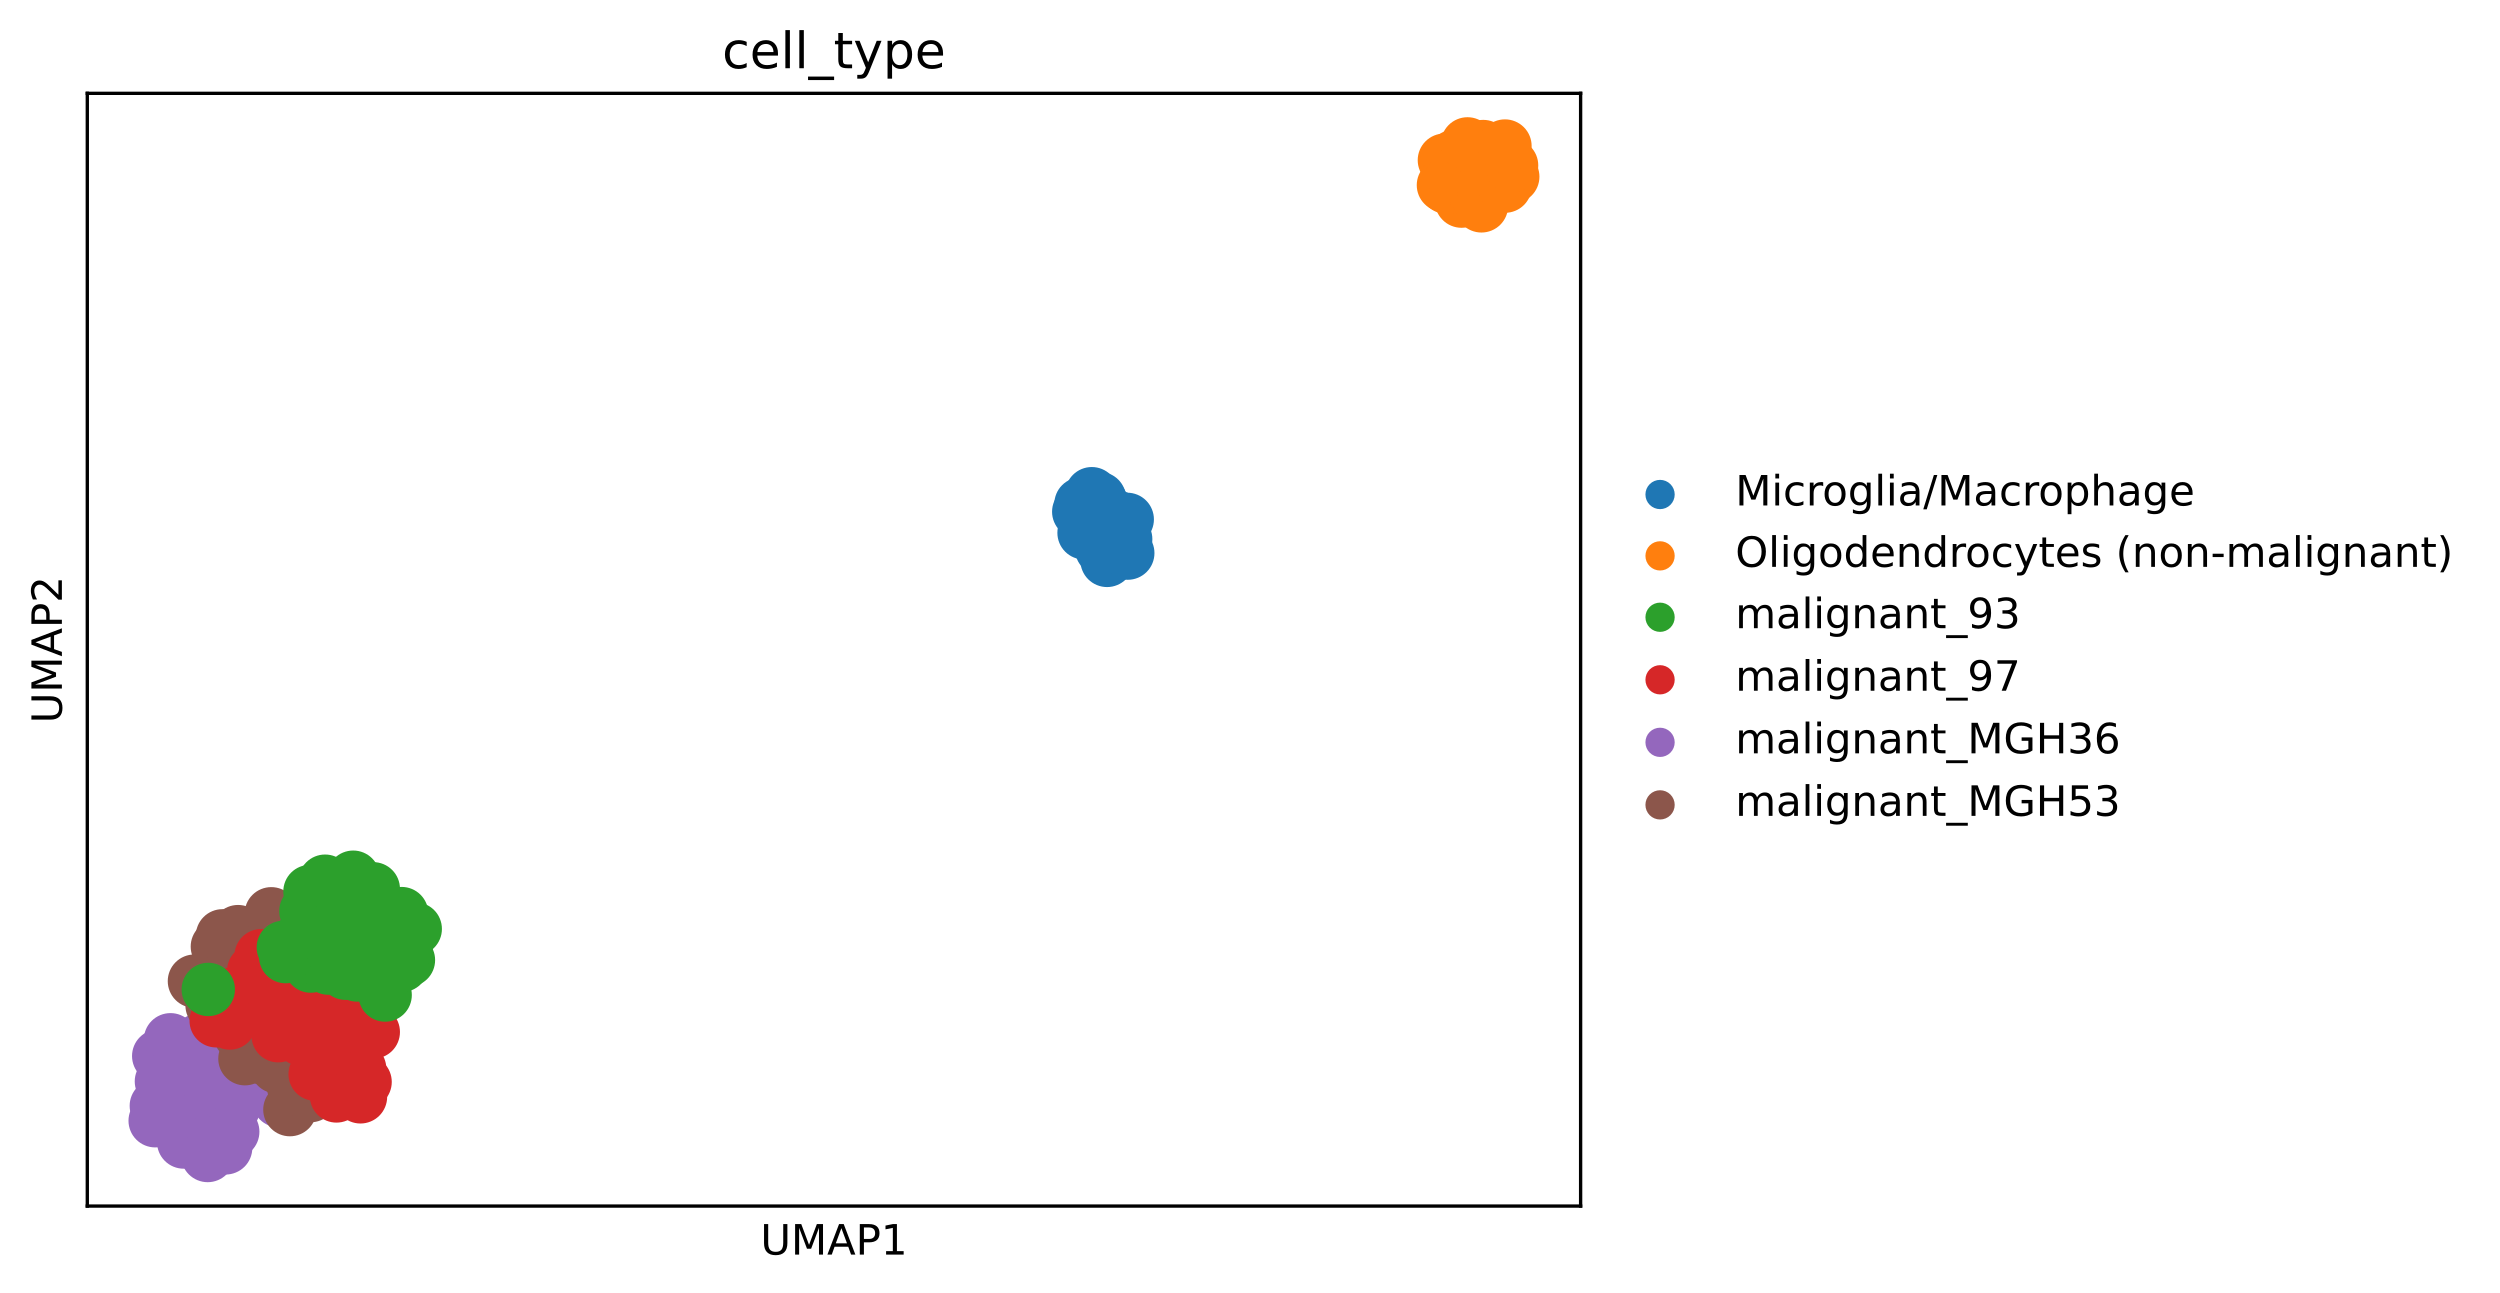 <?xml version="1.0" encoding="utf-8" standalone="no"?>
<!DOCTYPE svg PUBLIC "-//W3C//DTD SVG 1.1//EN"
  "http://www.w3.org/Graphics/SVG/1.1/DTD/svg11.dtd">
<!-- Created with matplotlib (https://matplotlib.org/) -->
<svg height="309.308pt" version="1.1" viewBox="0 0 597.865 309.308" width="597.865pt" xmlns="http://www.w3.org/2000/svg" xmlns:xlink="http://www.w3.org/1999/xlink">
 <defs>
  <style type="text/css">*{stroke-linecap:butt;stroke-linejoin:round;}</style>
 </defs>
 <g id="figure_1">
  <g id="patch_1">
   <path d="M 0 309.308 
L 597.865 309.308 
L 597.865 0 
L 0 0 
z
" style="fill:#ffffff;"/>
  </g>
  <g id="axes_1">
   <g id="patch_2">
    <path d="M 20.878 288.43 
L 377.998 288.43 
L 377.998 22.318 
L 20.878 22.318 
z
" style="fill:#ffffff;"/>
   </g>
   <g id="PathCollection_1">
    <defs>
     <path d="M 0 6.384 
C 1.693 6.384 3.317 5.712 4.514 4.514 
C 5.712 3.317 6.384 1.693 6.384 -0 
C 6.384 -1.693 5.712 -3.317 4.514 -4.514 
C 3.317 -5.712 1.693 -6.384 0 -6.384 
C -1.693 -6.384 -3.317 -5.712 -4.514 -4.514 
C -5.712 -3.317 -6.384 -1.693 -6.384 0 
C -6.384 1.693 -5.712 3.317 -4.514 4.514 
C -3.317 5.712 -1.693 6.384 0 6.384 
z
" id="C0_0_516fddd034"/>
    </defs>
    <g clip-path="url(#pcfb6df5883)">
     <use style="fill:#1f77b4;" x="262.925" xlink:href="#C0_0_516fddd034" y="119.217"/>
    </g>
    <g clip-path="url(#pcfb6df5883)">
     <use style="fill:#1f77b4;" x="264.748" xlink:href="#C0_0_516fddd034" y="134.012"/>
    </g>
    <g clip-path="url(#pcfb6df5883)">
     <use style="fill:#1f77b4;" x="258.518" xlink:href="#C0_0_516fddd034" y="120.531"/>
    </g>
    <g clip-path="url(#pcfb6df5883)">
     <use style="fill:#1f77b4;" x="257.98" xlink:href="#C0_0_516fddd034" y="122.376"/>
    </g>
    <g clip-path="url(#pcfb6df5883)">
     <use style="fill:#1f77b4;" x="269.2" xlink:href="#C0_0_516fddd034" y="128.934"/>
    </g>
    <g clip-path="url(#pcfb6df5883)">
     <use style="fill:#1f77b4;" x="262.356" xlink:href="#C0_0_516fddd034" y="128.096"/>
    </g>
    <g clip-path="url(#pcfb6df5883)">
     <use style="fill:#1f77b4;" x="269.7" xlink:href="#C0_0_516fddd034" y="132.272"/>
    </g>
    <g clip-path="url(#pcfb6df5883)">
     <use style="fill:#1f77b4;" x="261.102" xlink:href="#C0_0_516fddd034" y="118.07"/>
    </g>
    <g clip-path="url(#pcfb6df5883)">
     <use style="fill:#1f77b4;" x="266.68" xlink:href="#C0_0_516fddd034" y="130.477"/>
    </g>
    <g clip-path="url(#pcfb6df5883)">
     <use style="fill:#1f77b4;" x="263.446" xlink:href="#C0_0_516fddd034" y="131.242"/>
    </g>
    <g clip-path="url(#pcfb6df5883)">
     <use style="fill:#1f77b4;" x="266.8" xlink:href="#C0_0_516fddd034" y="123.535"/>
    </g>
    <g clip-path="url(#pcfb6df5883)">
     <use style="fill:#1f77b4;" x="261.698" xlink:href="#C0_0_516fddd034" y="128.617"/>
    </g>
    <g clip-path="url(#pcfb6df5883)">
     <use style="fill:#1f77b4;" x="269.572" xlink:href="#C0_0_516fddd034" y="124.211"/>
    </g>
    <g clip-path="url(#pcfb6df5883)">
     <use style="fill:#1f77b4;" x="263.333" xlink:href="#C0_0_516fddd034" y="120.141"/>
    </g>
    <g clip-path="url(#pcfb6df5883)">
     <use style="fill:#1f77b4;" x="259.251" xlink:href="#C0_0_516fddd034" y="127.424"/>
    </g>
    <g clip-path="url(#pcfb6df5883)">
     <use style="fill:#1f77b4;" x="265.41" xlink:href="#C0_0_516fddd034" y="123.134"/>
    </g>
    <g clip-path="url(#pcfb6df5883)">
     <use style="fill:#1f77b4;" x="262.133" xlink:href="#C0_0_516fddd034" y="122.386"/>
    </g>
    <g clip-path="url(#pcfb6df5883)">
     <use style="fill:#1f77b4;" x="268.98" xlink:href="#C0_0_516fddd034" y="131.525"/>
    </g>
    <g clip-path="url(#pcfb6df5883)">
     <use style="fill:#1f77b4;" x="263.623" xlink:href="#C0_0_516fddd034" y="129.519"/>
    </g>
    <g clip-path="url(#pcfb6df5883)">
     <use style="fill:#ff7f0e;" x="349.777" xlink:href="#C0_0_516fddd034" y="38.734"/>
    </g>
    <g clip-path="url(#pcfb6df5883)">
     <use style="fill:#ff7f0e;" x="347.855" xlink:href="#C0_0_516fddd034" y="37.338"/>
    </g>
    <g clip-path="url(#pcfb6df5883)">
     <use style="fill:#ff7f0e;" x="348.467" xlink:href="#C0_0_516fddd034" y="45.472"/>
    </g>
    <g clip-path="url(#pcfb6df5883)">
     <use style="fill:#ff7f0e;" x="345.423" xlink:href="#C0_0_516fddd034" y="38.309"/>
    </g>
    <g clip-path="url(#pcfb6df5883)">
     <use style="fill:#ff7f0e;" x="349.525" xlink:href="#C0_0_516fddd034" y="48.094"/>
    </g>
    <g clip-path="url(#pcfb6df5883)">
     <use style="fill:#ff7f0e;" x="354.71" xlink:href="#C0_0_516fddd034" y="35.049"/>
    </g>
    <g clip-path="url(#pcfb6df5883)">
     <use style="fill:#ff7f0e;" x="345.194" xlink:href="#C0_0_516fddd034" y="44.279"/>
    </g>
    <g clip-path="url(#pcfb6df5883)">
     <use style="fill:#ff7f0e;" x="345.903" xlink:href="#C0_0_516fddd034" y="44.771"/>
    </g>
    <g clip-path="url(#pcfb6df5883)">
     <use style="fill:#ff7f0e;" x="351.815" xlink:href="#C0_0_516fddd034" y="44.634"/>
    </g>
    <g clip-path="url(#pcfb6df5883)">
     <use style="fill:#ff7f0e;" x="350.953" xlink:href="#C0_0_516fddd034" y="41.838"/>
    </g>
    <g clip-path="url(#pcfb6df5883)">
     <use style="fill:#ff7f0e;" x="356.759" xlink:href="#C0_0_516fddd034" y="36.008"/>
    </g>
    <g clip-path="url(#pcfb6df5883)">
     <use style="fill:#ff7f0e;" x="357.809" xlink:href="#C0_0_516fddd034" y="44.875"/>
    </g>
    <g clip-path="url(#pcfb6df5883)">
     <use style="fill:#ff7f0e;" x="355.34" xlink:href="#C0_0_516fddd034" y="36.159"/>
    </g>
    <g clip-path="url(#pcfb6df5883)">
     <use style="fill:#ff7f0e;" x="356.295" xlink:href="#C0_0_516fddd034" y="43.124"/>
    </g>
    <g clip-path="url(#pcfb6df5883)">
     <use style="fill:#ff7f0e;" x="347.55" xlink:href="#C0_0_516fddd034" y="41.876"/>
    </g>
    <g clip-path="url(#pcfb6df5883)">
     <use style="fill:#ff7f0e;" x="354.859" xlink:href="#C0_0_516fddd034" y="44.394"/>
    </g>
    <g clip-path="url(#pcfb6df5883)">
     <use style="fill:#ff7f0e;" x="361.765" xlink:href="#C0_0_516fddd034" y="42.255"/>
    </g>
    <g clip-path="url(#pcfb6df5883)">
     <use style="fill:#ff7f0e;" x="354.282" xlink:href="#C0_0_516fddd034" y="49.226"/>
    </g>
    <g clip-path="url(#pcfb6df5883)">
     <use style="fill:#ff7f0e;" x="359.023" xlink:href="#C0_0_516fddd034" y="39.863"/>
    </g>
    <g clip-path="url(#pcfb6df5883)">
     <use style="fill:#ff7f0e;" x="359.937" xlink:href="#C0_0_516fddd034" y="44.509"/>
    </g>
    <g clip-path="url(#pcfb6df5883)">
     <use style="fill:#ff7f0e;" x="361.486" xlink:href="#C0_0_516fddd034" y="39.563"/>
    </g>
    <g clip-path="url(#pcfb6df5883)">
     <use style="fill:#ff7f0e;" x="350.951" xlink:href="#C0_0_516fddd034" y="34.414"/>
    </g>
    <g clip-path="url(#pcfb6df5883)">
     <use style="fill:#ff7f0e;" x="359.904" xlink:href="#C0_0_516fddd034" y="34.928"/>
    </g>
    <g clip-path="url(#pcfb6df5883)">
     <use style="fill:#9467bd;" x="48.356" xlink:href="#C0_0_516fddd034" y="264.302"/>
    </g>
    <g clip-path="url(#pcfb6df5883)">
     <use style="fill:#9467bd;" x="50.725" xlink:href="#C0_0_516fddd034" y="263.329"/>
    </g>
    <g clip-path="url(#pcfb6df5883)">
     <use style="fill:#9467bd;" x="47.066" xlink:href="#C0_0_516fddd034" y="268.341"/>
    </g>
    <g clip-path="url(#pcfb6df5883)">
     <use style="fill:#9467bd;" x="55.789" xlink:href="#C0_0_516fddd034" y="265.072"/>
    </g>
    <g clip-path="url(#pcfb6df5883)">
     <use style="fill:#9467bd;" x="52.613" xlink:href="#C0_0_516fddd034" y="268.931"/>
    </g>
    <g clip-path="url(#pcfb6df5883)">
     <use style="fill:#9467bd;" x="61.251" xlink:href="#C0_0_516fddd034" y="259.267"/>
    </g>
    <g clip-path="url(#pcfb6df5883)">
     <use style="fill:#9467bd;" x="43.93" xlink:href="#C0_0_516fddd034" y="273.108"/>
    </g>
    <g clip-path="url(#pcfb6df5883)">
     <use style="fill:#9467bd;" x="41.306" xlink:href="#C0_0_516fddd034" y="266.217"/>
    </g>
    <g clip-path="url(#pcfb6df5883)">
     <use style="fill:#9467bd;" x="40.255" xlink:href="#C0_0_516fddd034" y="253.961"/>
    </g>
    <g clip-path="url(#pcfb6df5883)">
     <use style="fill:#9467bd;" x="45.069" xlink:href="#C0_0_516fddd034" y="271.079"/>
    </g>
    <g clip-path="url(#pcfb6df5883)">
     <use style="fill:#9467bd;" x="47.834" xlink:href="#C0_0_516fddd034" y="248.615"/>
    </g>
    <g clip-path="url(#pcfb6df5883)">
     <use style="fill:#9467bd;" x="42.873" xlink:href="#C0_0_516fddd034" y="259.686"/>
    </g>
    <g clip-path="url(#pcfb6df5883)">
     <use style="fill:#9467bd;" x="41.098" xlink:href="#C0_0_516fddd034" y="254.733"/>
    </g>
    <g clip-path="url(#pcfb6df5883)">
     <use style="fill:#9467bd;" x="54.954" xlink:href="#C0_0_516fddd034" y="259.504"/>
    </g>
    <g clip-path="url(#pcfb6df5883)">
     <use style="fill:#9467bd;" x="54.404" xlink:href="#C0_0_516fddd034" y="253.262"/>
    </g>
    <g clip-path="url(#pcfb6df5883)">
     <use style="fill:#9467bd;" x="37.958" xlink:href="#C0_0_516fddd034" y="252.541"/>
    </g>
    <g clip-path="url(#pcfb6df5883)">
     <use style="fill:#9467bd;" x="53.612" xlink:href="#C0_0_516fddd034" y="261.382"/>
    </g>
    <g clip-path="url(#pcfb6df5883)">
     <use style="fill:#9467bd;" x="55.657" xlink:href="#C0_0_516fddd034" y="270.641"/>
    </g>
    <g clip-path="url(#pcfb6df5883)">
     <use style="fill:#9467bd;" x="47.35" xlink:href="#C0_0_516fddd034" y="253.877"/>
    </g>
    <g clip-path="url(#pcfb6df5883)">
     <use style="fill:#9467bd;" x="50.853" xlink:href="#C0_0_516fddd034" y="275.053"/>
    </g>
    <g clip-path="url(#pcfb6df5883)">
     <use style="fill:#9467bd;" x="37.388" xlink:href="#C0_0_516fddd034" y="264.459"/>
    </g>
    <g clip-path="url(#pcfb6df5883)">
     <use style="fill:#9467bd;" x="45.395" xlink:href="#C0_0_516fddd034" y="260.272"/>
    </g>
    <g clip-path="url(#pcfb6df5883)">
     <use style="fill:#9467bd;" x="49.356" xlink:href="#C0_0_516fddd034" y="251.778"/>
    </g>
    <g clip-path="url(#pcfb6df5883)">
     <use style="fill:#9467bd;" x="37.111" xlink:href="#C0_0_516fddd034" y="268.017"/>
    </g>
    <g clip-path="url(#pcfb6df5883)">
     <use style="fill:#9467bd;" x="49.669" xlink:href="#C0_0_516fddd034" y="276.334"/>
    </g>
    <g clip-path="url(#pcfb6df5883)">
     <use style="fill:#9467bd;" x="66.668" xlink:href="#C0_0_516fddd034" y="263.217"/>
    </g>
    <g clip-path="url(#pcfb6df5883)">
     <use style="fill:#9467bd;" x="56.84" xlink:href="#C0_0_516fddd034" y="261.721"/>
    </g>
    <g clip-path="url(#pcfb6df5883)">
     <use style="fill:#9467bd;" x="41.915" xlink:href="#C0_0_516fddd034" y="264.265"/>
    </g>
    <g clip-path="url(#pcfb6df5883)">
     <use style="fill:#9467bd;" x="53.961" xlink:href="#C0_0_516fddd034" y="274.504"/>
    </g>
    <g clip-path="url(#pcfb6df5883)">
     <use style="fill:#9467bd;" x="40.849" xlink:href="#C0_0_516fddd034" y="265.329"/>
    </g>
    <g clip-path="url(#pcfb6df5883)">
     <use style="fill:#9467bd;" x="40.776" xlink:href="#C0_0_516fddd034" y="248.661"/>
    </g>
    <g clip-path="url(#pcfb6df5883)">
     <use style="fill:#9467bd;" x="49.419" xlink:href="#C0_0_516fddd034" y="256.784"/>
    </g>
    <g clip-path="url(#pcfb6df5883)">
     <use style="fill:#9467bd;" x="38.604" xlink:href="#C0_0_516fddd034" y="258.61"/>
    </g>
    <g clip-path="url(#pcfb6df5883)">
     <use style="fill:#8c564b;" x="88.37" xlink:href="#C0_0_516fddd034" y="244.134"/>
    </g>
    <g clip-path="url(#pcfb6df5883)">
     <use style="fill:#8c564b;" x="56.286" xlink:href="#C0_0_516fddd034" y="245.203"/>
    </g>
    <g clip-path="url(#pcfb6df5883)">
     <use style="fill:#8c564b;" x="69.33" xlink:href="#C0_0_516fddd034" y="265.36"/>
    </g>
    <g clip-path="url(#pcfb6df5883)">
     <use style="fill:#8c564b;" x="60.689" xlink:href="#C0_0_516fddd034" y="235.773"/>
    </g>
    <g clip-path="url(#pcfb6df5883)">
     <use style="fill:#8c564b;" x="74.292" xlink:href="#C0_0_516fddd034" y="262.005"/>
    </g>
    <g clip-path="url(#pcfb6df5883)">
     <use style="fill:#8c564b;" x="51.986" xlink:href="#C0_0_516fddd034" y="226.37"/>
    </g>
    <g clip-path="url(#pcfb6df5883)">
     <use style="fill:#8c564b;" x="57.434" xlink:href="#C0_0_516fddd034" y="245.85"/>
    </g>
    <g clip-path="url(#pcfb6df5883)">
     <use style="fill:#8c564b;" x="67.247" xlink:href="#C0_0_516fddd034" y="254.313"/>
    </g>
    <g clip-path="url(#pcfb6df5883)">
     <use style="fill:#8c564b;" x="53.38" xlink:href="#C0_0_516fddd034" y="241.293"/>
    </g>
    <g clip-path="url(#pcfb6df5883)">
     <use style="fill:#8c564b;" x="57.265" xlink:href="#C0_0_516fddd034" y="235.391"/>
    </g>
    <g clip-path="url(#pcfb6df5883)">
     <use style="fill:#8c564b;" x="57.402" xlink:href="#C0_0_516fddd034" y="247.371"/>
    </g>
    <g clip-path="url(#pcfb6df5883)">
     <use style="fill:#8c564b;" x="56.927" xlink:href="#C0_0_516fddd034" y="222.798"/>
    </g>
    <g clip-path="url(#pcfb6df5883)">
     <use style="fill:#8c564b;" x="58.674" xlink:href="#C0_0_516fddd034" y="239.679"/>
    </g>
    <g clip-path="url(#pcfb6df5883)">
     <use style="fill:#8c564b;" x="51.771" xlink:href="#C0_0_516fddd034" y="239.441"/>
    </g>
    <g clip-path="url(#pcfb6df5883)">
     <use style="fill:#8c564b;" x="61.542" xlink:href="#C0_0_516fddd034" y="224.843"/>
    </g>
    <g clip-path="url(#pcfb6df5883)">
     <use style="fill:#8c564b;" x="63.342" xlink:href="#C0_0_516fddd034" y="253.175"/>
    </g>
    <g clip-path="url(#pcfb6df5883)">
     <use style="fill:#8c564b;" x="66.174" xlink:href="#C0_0_516fddd034" y="255.122"/>
    </g>
    <g clip-path="url(#pcfb6df5883)">
     <use style="fill:#8c564b;" x="83.491" xlink:href="#C0_0_516fddd034" y="228.353"/>
    </g>
    <g clip-path="url(#pcfb6df5883)">
     <use style="fill:#8c564b;" x="64.991" xlink:href="#C0_0_516fddd034" y="244.31"/>
    </g>
    <g clip-path="url(#pcfb6df5883)">
     <use style="fill:#8c564b;" x="60.95" xlink:href="#C0_0_516fddd034" y="252.039"/>
    </g>
    <g clip-path="url(#pcfb6df5883)">
     <use style="fill:#8c564b;" x="58.58" xlink:href="#C0_0_516fddd034" y="253.182"/>
    </g>
    <g clip-path="url(#pcfb6df5883)">
     <use style="fill:#8c564b;" x="64.875" xlink:href="#C0_0_516fddd034" y="218.531"/>
    </g>
    <g clip-path="url(#pcfb6df5883)">
     <use style="fill:#8c564b;" x="73.448" xlink:href="#C0_0_516fddd034" y="240.975"/>
    </g>
    <g clip-path="url(#pcfb6df5883)">
     <use style="fill:#8c564b;" x="46.5" xlink:href="#C0_0_516fddd034" y="234.637"/>
    </g>
    <g clip-path="url(#pcfb6df5883)">
     <use style="fill:#8c564b;" x="70.156" xlink:href="#C0_0_516fddd034" y="259.688"/>
    </g>
    <g clip-path="url(#pcfb6df5883)">
     <use style="fill:#8c564b;" x="50.724" xlink:href="#C0_0_516fddd034" y="240.438"/>
    </g>
    <g clip-path="url(#pcfb6df5883)">
     <use style="fill:#8c564b;" x="63.2" xlink:href="#C0_0_516fddd034" y="237.228"/>
    </g>
    <g clip-path="url(#pcfb6df5883)">
     <use style="fill:#8c564b;" x="53.206" xlink:href="#C0_0_516fddd034" y="223.803"/>
    </g>
    <g clip-path="url(#pcfb6df5883)">
     <use style="fill:#8c564b;" x="63.771" xlink:href="#C0_0_516fddd034" y="240.526"/>
    </g>
    <g clip-path="url(#pcfb6df5883)">
     <use style="fill:#8c564b;" x="60.453" xlink:href="#C0_0_516fddd034" y="248.236"/>
    </g>
    <g clip-path="url(#pcfb6df5883)">
     <use style="fill:#8c564b;" x="70.745" xlink:href="#C0_0_516fddd034" y="219.573"/>
    </g>
    <g clip-path="url(#pcfb6df5883)">
     <use style="fill:#8c564b;" x="52.799" xlink:href="#C0_0_516fddd034" y="234.427"/>
    </g>
    <g clip-path="url(#pcfb6df5883)">
     <use style="fill:#8c564b;" x="55.956" xlink:href="#C0_0_516fddd034" y="227.009"/>
    </g>
    <g clip-path="url(#pcfb6df5883)">
     <use style="fill:#8c564b;" x="67.592" xlink:href="#C0_0_516fddd034" y="250.969"/>
    </g>
    <g clip-path="url(#pcfb6df5883)">
     <use style="fill:#d62728;" x="83.977" xlink:href="#C0_0_516fddd034" y="251.824"/>
    </g>
    <g clip-path="url(#pcfb6df5883)">
     <use style="fill:#d62728;" x="89.267" xlink:href="#C0_0_516fddd034" y="246.793"/>
    </g>
    <g clip-path="url(#pcfb6df5883)">
     <use style="fill:#d62728;" x="81.217" xlink:href="#C0_0_516fddd034" y="239.419"/>
    </g>
    <g clip-path="url(#pcfb6df5883)">
     <use style="fill:#d62728;" x="79.913" xlink:href="#C0_0_516fddd034" y="244.773"/>
    </g>
    <g clip-path="url(#pcfb6df5883)">
     <use style="fill:#d62728;" x="80.019" xlink:href="#C0_0_516fddd034" y="247.026"/>
    </g>
    <g clip-path="url(#pcfb6df5883)">
     <use style="fill:#d62728;" x="84.233" xlink:href="#C0_0_516fddd034" y="248.618"/>
    </g>
    <g clip-path="url(#pcfb6df5883)">
     <use style="fill:#d62728;" x="77.654" xlink:href="#C0_0_516fddd034" y="239.896"/>
    </g>
    <g clip-path="url(#pcfb6df5883)">
     <use style="fill:#d62728;" x="75.483" xlink:href="#C0_0_516fddd034" y="244.744"/>
    </g>
    <g clip-path="url(#pcfb6df5883)">
     <use style="fill:#d62728;" x="72.815" xlink:href="#C0_0_516fddd034" y="239.178"/>
    </g>
    <g clip-path="url(#pcfb6df5883)">
     <use style="fill:#d62728;" x="65.489" xlink:href="#C0_0_516fddd034" y="240.742"/>
    </g>
    <g clip-path="url(#pcfb6df5883)">
     <use style="fill:#d62728;" x="70.136" xlink:href="#C0_0_516fddd034" y="235.958"/>
    </g>
    <g clip-path="url(#pcfb6df5883)">
     <use style="fill:#d62728;" x="88.778" xlink:href="#C0_0_516fddd034" y="246.363"/>
    </g>
    <g clip-path="url(#pcfb6df5883)">
     <use style="fill:#d62728;" x="78.353" xlink:href="#C0_0_516fddd034" y="247.679"/>
    </g>
    <g clip-path="url(#pcfb6df5883)">
     <use style="fill:#d62728;" x="72.26" xlink:href="#C0_0_516fddd034" y="245.757"/>
    </g>
    <g clip-path="url(#pcfb6df5883)">
     <use style="fill:#d62728;" x="55.835" xlink:href="#C0_0_516fddd034" y="237.633"/>
    </g>
    <g clip-path="url(#pcfb6df5883)">
     <use style="fill:#d62728;" x="69.29" xlink:href="#C0_0_516fddd034" y="237.589"/>
    </g>
    <g clip-path="url(#pcfb6df5883)">
     <use style="fill:#d62728;" x="60.675" xlink:href="#C0_0_516fddd034" y="232.194"/>
    </g>
    <g clip-path="url(#pcfb6df5883)">
     <use style="fill:#d62728;" x="84.175" xlink:href="#C0_0_516fddd034" y="258.473"/>
    </g>
    <g clip-path="url(#pcfb6df5883)">
     <use style="fill:#d62728;" x="77.655" xlink:href="#C0_0_516fddd034" y="240.451"/>
    </g>
    <g clip-path="url(#pcfb6df5883)">
     <use style="fill:#d62728;" x="87.307" xlink:href="#C0_0_516fddd034" y="258.74"/>
    </g>
    <g clip-path="url(#pcfb6df5883)">
     <use style="fill:#d62728;" x="75.367" xlink:href="#C0_0_516fddd034" y="256.878"/>
    </g>
    <g clip-path="url(#pcfb6df5883)">
     <use style="fill:#d62728;" x="86.205" xlink:href="#C0_0_516fddd034" y="262.3"/>
    </g>
    <g clip-path="url(#pcfb6df5883)">
     <use style="fill:#d62728;" x="79.196" xlink:href="#C0_0_516fddd034" y="252.463"/>
    </g>
    <g clip-path="url(#pcfb6df5883)">
     <use style="fill:#d62728;" x="59.756" xlink:href="#C0_0_516fddd034" y="238.47"/>
    </g>
    <g clip-path="url(#pcfb6df5883)">
     <use style="fill:#d62728;" x="62.293" xlink:href="#C0_0_516fddd034" y="231.678"/>
    </g>
    <g clip-path="url(#pcfb6df5883)">
     <use style="fill:#d62728;" x="86.001" xlink:href="#C0_0_516fddd034" y="255.548"/>
    </g>
    <g clip-path="url(#pcfb6df5883)">
     <use style="fill:#d62728;" x="65.32" xlink:href="#C0_0_516fddd034" y="231.186"/>
    </g>
    <g clip-path="url(#pcfb6df5883)">
     <use style="fill:#d62728;" x="66.528" xlink:href="#C0_0_516fddd034" y="247.688"/>
    </g>
    <g clip-path="url(#pcfb6df5883)">
     <use style="fill:#d62728;" x="54.943" xlink:href="#C0_0_516fddd034" y="244.648"/>
    </g>
    <g clip-path="url(#pcfb6df5883)">
     <use style="fill:#d62728;" x="71.995" xlink:href="#C0_0_516fddd034" y="248.509"/>
    </g>
    <g clip-path="url(#pcfb6df5883)">
     <use style="fill:#d62728;" x="81.091" xlink:href="#C0_0_516fddd034" y="260.035"/>
    </g>
    <g clip-path="url(#pcfb6df5883)">
     <use style="fill:#d62728;" x="80.465" xlink:href="#C0_0_516fddd034" y="262.085"/>
    </g>
    <g clip-path="url(#pcfb6df5883)">
     <use style="fill:#d62728;" x="77.546" xlink:href="#C0_0_516fddd034" y="251.394"/>
    </g>
    <g clip-path="url(#pcfb6df5883)">
     <use style="fill:#d62728;" x="62.451" xlink:href="#C0_0_516fddd034" y="228.556"/>
    </g>
    <g clip-path="url(#pcfb6df5883)">
     <use style="fill:#d62728;" x="51.705" xlink:href="#C0_0_516fddd034" y="244.116"/>
    </g>
    <g clip-path="url(#pcfb6df5883)">
     <use style="fill:#2ca02c;" x="74.307" xlink:href="#C0_0_516fddd034" y="231.032"/>
    </g>
    <g clip-path="url(#pcfb6df5883)">
     <use style="fill:#2ca02c;" x="75.738" xlink:href="#C0_0_516fddd034" y="223.226"/>
    </g>
    <g clip-path="url(#pcfb6df5883)">
     <use style="fill:#2ca02c;" x="92.104" xlink:href="#C0_0_516fddd034" y="237.958"/>
    </g>
    <g clip-path="url(#pcfb6df5883)">
     <use style="fill:#2ca02c;" x="86.166" xlink:href="#C0_0_516fddd034" y="225.931"/>
    </g>
    <g clip-path="url(#pcfb6df5883)">
     <use style="fill:#2ca02c;" x="89.267" xlink:href="#C0_0_516fddd034" y="212.557"/>
    </g>
    <g clip-path="url(#pcfb6df5883)">
     <use style="fill:#2ca02c;" x="97.28" xlink:href="#C0_0_516fddd034" y="225.491"/>
    </g>
    <g clip-path="url(#pcfb6df5883)">
     <use style="fill:#2ca02c;" x="82.621" xlink:href="#C0_0_516fddd034" y="232.743"/>
    </g>
    <g clip-path="url(#pcfb6df5883)">
     <use style="fill:#2ca02c;" x="81.599" xlink:href="#C0_0_516fddd034" y="217.532"/>
    </g>
    <g clip-path="url(#pcfb6df5883)">
     <use style="fill:#2ca02c;" x="77.789" xlink:href="#C0_0_516fddd034" y="227.739"/>
    </g>
    <g clip-path="url(#pcfb6df5883)">
     <use style="fill:#2ca02c;" x="90.952" xlink:href="#C0_0_516fddd034" y="228.33"/>
    </g>
    <g clip-path="url(#pcfb6df5883)">
     <use style="fill:#2ca02c;" x="96.053" xlink:href="#C0_0_516fddd034" y="218.486"/>
    </g>
    <g clip-path="url(#pcfb6df5883)">
     <use style="fill:#2ca02c;" x="90.642" xlink:href="#C0_0_516fddd034" y="217.804"/>
    </g>
    <g clip-path="url(#pcfb6df5883)">
     <use style="fill:#2ca02c;" x="71.291" xlink:href="#C0_0_516fddd034" y="224.848"/>
    </g>
    <g clip-path="url(#pcfb6df5883)">
     <use style="fill:#2ca02c;" x="97.673" xlink:href="#C0_0_516fddd034" y="229.6"/>
    </g>
    <g clip-path="url(#pcfb6df5883)">
     <use style="fill:#2ca02c;" x="99.301" xlink:href="#C0_0_516fddd034" y="222.151"/>
    </g>
    <g clip-path="url(#pcfb6df5883)">
     <use style="fill:#2ca02c;" x="94.618" xlink:href="#C0_0_516fddd034" y="220.295"/>
    </g>
    <g clip-path="url(#pcfb6df5883)">
     <use style="fill:#2ca02c;" x="88.317" xlink:href="#C0_0_516fddd034" y="224.608"/>
    </g>
    <g clip-path="url(#pcfb6df5883)">
     <use style="fill:#2ca02c;" x="73.153" xlink:href="#C0_0_516fddd034" y="217.894"/>
    </g>
    <g clip-path="url(#pcfb6df5883)">
     <use style="fill:#2ca02c;" x="79.646" xlink:href="#C0_0_516fddd034" y="219.874"/>
    </g>
    <g clip-path="url(#pcfb6df5883)">
     <use style="fill:#2ca02c;" x="94.614" xlink:href="#C0_0_516fddd034" y="228.226"/>
    </g>
    <g clip-path="url(#pcfb6df5883)">
     <use style="fill:#2ca02c;" x="84.471" xlink:href="#C0_0_516fddd034" y="209.783"/>
    </g>
    <g clip-path="url(#pcfb6df5883)">
     <use style="fill:#2ca02c;" x="83.967" xlink:href="#C0_0_516fddd034" y="216.713"/>
    </g>
    <g clip-path="url(#pcfb6df5883)">
     <use style="fill:#2ca02c;" x="72.087" xlink:href="#C0_0_516fddd034" y="228.982"/>
    </g>
    <g clip-path="url(#pcfb6df5883)">
     <use style="fill:#2ca02c;" x="87.782" xlink:href="#C0_0_516fddd034" y="221.373"/>
    </g>
    <g clip-path="url(#pcfb6df5883)">
     <use style="fill:#2ca02c;" x="80.262" xlink:href="#C0_0_516fddd034" y="213.089"/>
    </g>
    <g clip-path="url(#pcfb6df5883)">
     <use style="fill:#2ca02c;" x="77.19" xlink:href="#C0_0_516fddd034" y="211.804"/>
    </g>
    <g clip-path="url(#pcfb6df5883)">
     <use style="fill:#2ca02c;" x="87.006" xlink:href="#C0_0_516fddd034" y="224.802"/>
    </g>
    <g clip-path="url(#pcfb6df5883)">
     <use style="fill:#2ca02c;" x="85.39" xlink:href="#C0_0_516fddd034" y="233.159"/>
    </g>
    <g clip-path="url(#pcfb6df5883)">
     <use style="fill:#2ca02c;" x="49.808" xlink:href="#C0_0_516fddd034" y="236.623"/>
    </g>
    <g clip-path="url(#pcfb6df5883)">
     <use style="fill:#2ca02c;" x="78.522" xlink:href="#C0_0_516fddd034" y="231.52"/>
    </g>
    <g clip-path="url(#pcfb6df5883)">
     <use style="fill:#2ca02c;" x="87.598" xlink:href="#C0_0_516fddd034" y="216.33"/>
    </g>
    <g clip-path="url(#pcfb6df5883)">
     <use style="fill:#2ca02c;" x="74.13" xlink:href="#C0_0_516fddd034" y="213.201"/>
    </g>
    <g clip-path="url(#pcfb6df5883)">
     <use style="fill:#2ca02c;" x="92.715" xlink:href="#C0_0_516fddd034" y="230.621"/>
    </g>
    <g clip-path="url(#pcfb6df5883)">
     <use style="fill:#2ca02c;" x="83.461" xlink:href="#C0_0_516fddd034" y="223.808"/>
    </g>
    <g clip-path="url(#pcfb6df5883)">
     <use style="fill:#2ca02c;" x="68.316" xlink:href="#C0_0_516fddd034" y="228.771"/>
    </g>
    <g clip-path="url(#pcfb6df5883)">
     <use style="fill:#2ca02c;" x="67.754" xlink:href="#C0_0_516fddd034" y="226.568"/>
    </g>
    <g clip-path="url(#pcfb6df5883)">
     <use style="fill:#2ca02c;" x="96.099" xlink:href="#C0_0_516fddd034" y="230.867"/>
    </g>
    <g clip-path="url(#pcfb6df5883)">
     <use style="fill:#2ca02c;" x="77.779" xlink:href="#C0_0_516fddd034" y="219.549"/>
    </g>
    <g clip-path="url(#pcfb6df5883)">
     <use style="fill:#2ca02c;" x="77.748" xlink:href="#C0_0_516fddd034" y="210.737"/>
    </g>
    <g clip-path="url(#pcfb6df5883)">
     <use style="fill:#2ca02c;" x="89.968" xlink:href="#C0_0_516fddd034" y="224.93"/>
    </g>
   </g>
   <g id="PathCollection_2"/>
   <g id="PathCollection_3"/>
   <g id="PathCollection_4"/>
   <g id="PathCollection_5"/>
   <g id="PathCollection_6"/>
   <g id="PathCollection_7"/>
   <g id="matplotlib.axis_1">
    <g id="text_1">
     <!-- UMAP1 -->
     <g transform="translate(181.848 300.029)scale(0.1 -0.1)">
      <defs>
       <path d="M 8.688 72.906 
L 18.609 72.906 
L 18.609 28.609 
Q 18.609 16.891 22.844 11.734 
Q 27.094 6.594 36.625 6.594 
Q 46.094 6.594 50.344 11.734 
Q 54.594 16.891 54.594 28.609 
L 54.594 72.906 
L 64.5 72.906 
L 64.5 27.391 
Q 64.5 13.141 57.438 5.859 
Q 50.391 -1.422 36.625 -1.422 
Q 22.797 -1.422 15.734 5.859 
Q 8.688 13.141 8.688 27.391 
z
" id="DejaVuSans-85"/>
       <path d="M 9.812 72.906 
L 24.516 72.906 
L 43.109 23.297 
L 61.812 72.906 
L 76.516 72.906 
L 76.516 0 
L 66.891 0 
L 66.891 64.016 
L 48.094 14.016 
L 38.188 14.016 
L 19.391 64.016 
L 19.391 0 
L 9.812 0 
z
" id="DejaVuSans-77"/>
       <path d="M 34.188 63.188 
L 20.797 26.906 
L 47.609 26.906 
z
M 28.609 72.906 
L 39.797 72.906 
L 67.578 0 
L 57.328 0 
L 50.688 18.703 
L 17.828 18.703 
L 11.188 0 
L 0.781 0 
z
" id="DejaVuSans-65"/>
       <path d="M 19.672 64.797 
L 19.672 37.406 
L 32.078 37.406 
Q 38.969 37.406 42.719 40.969 
Q 46.484 44.531 46.484 51.125 
Q 46.484 57.672 42.719 61.234 
Q 38.969 64.797 32.078 64.797 
z
M 9.812 72.906 
L 32.078 72.906 
Q 44.344 72.906 50.609 67.359 
Q 56.891 61.812 56.891 51.125 
Q 56.891 40.328 50.609 34.812 
Q 44.344 29.297 32.078 29.297 
L 19.672 29.297 
L 19.672 0 
L 9.812 0 
z
" id="DejaVuSans-80"/>
       <path d="M 12.406 8.297 
L 28.516 8.297 
L 28.516 63.922 
L 10.984 60.406 
L 10.984 69.391 
L 28.422 72.906 
L 38.281 72.906 
L 38.281 8.297 
L 54.391 8.297 
L 54.391 0 
L 12.406 0 
z
" id="DejaVuSans-49"/>
      </defs>
      <use xlink:href="#DejaVuSans-85"/>
      <use x="73.193" xlink:href="#DejaVuSans-77"/>
      <use x="159.473" xlink:href="#DejaVuSans-65"/>
      <use x="227.881" xlink:href="#DejaVuSans-80"/>
      <use x="288.184" xlink:href="#DejaVuSans-49"/>
     </g>
    </g>
   </g>
   <g id="matplotlib.axis_2">
    <g id="text_2">
     <!-- UMAP2 -->
     <g transform="translate(14.798 172.964)rotate(-90)scale(0.1 -0.1)">
      <defs>
       <path d="M 19.188 8.297 
L 53.609 8.297 
L 53.609 0 
L 7.328 0 
L 7.328 8.297 
Q 12.938 14.109 22.625 23.891 
Q 32.328 33.688 34.812 36.531 
Q 39.547 41.844 41.422 45.531 
Q 43.312 49.219 43.312 52.781 
Q 43.312 58.594 39.234 62.25 
Q 35.156 65.922 28.609 65.922 
Q 23.969 65.922 18.812 64.312 
Q 13.672 62.703 7.812 59.422 
L 7.812 69.391 
Q 13.766 71.781 18.938 73 
Q 24.125 74.219 28.422 74.219 
Q 39.75 74.219 46.484 68.547 
Q 53.219 62.891 53.219 53.422 
Q 53.219 48.922 51.531 44.891 
Q 49.859 40.875 45.406 35.406 
Q 44.188 33.984 37.641 27.219 
Q 31.109 20.453 19.188 8.297 
z
" id="DejaVuSans-50"/>
      </defs>
      <use xlink:href="#DejaVuSans-85"/>
      <use x="73.193" xlink:href="#DejaVuSans-77"/>
      <use x="159.473" xlink:href="#DejaVuSans-65"/>
      <use x="227.881" xlink:href="#DejaVuSans-80"/>
      <use x="288.184" xlink:href="#DejaVuSans-50"/>
     </g>
    </g>
   </g>
   <g id="patch_3">
    <path d="M 20.878 288.43 
L 20.878 22.318 
" style="fill:none;stroke:#000000;stroke-linecap:square;stroke-linejoin:miter;stroke-width:0.8;"/>
   </g>
   <g id="patch_4">
    <path d="M 377.998 288.43 
L 377.998 22.318 
" style="fill:none;stroke:#000000;stroke-linecap:square;stroke-linejoin:miter;stroke-width:0.8;"/>
   </g>
   <g id="patch_5">
    <path d="M 20.878 288.43 
L 377.998 288.43 
" style="fill:none;stroke:#000000;stroke-linecap:square;stroke-linejoin:miter;stroke-width:0.8;"/>
   </g>
   <g id="patch_6">
    <path d="M 20.878 22.318 
L 377.998 22.318 
" style="fill:none;stroke:#000000;stroke-linecap:square;stroke-linejoin:miter;stroke-width:0.8;"/>
   </g>
   <g id="text_3">
    <!-- cell_type -->
    <g transform="translate(172.709 16.318)scale(0.12 -0.12)">
     <defs>
      <path d="M 48.781 52.594 
L 48.781 44.188 
Q 44.969 46.297 41.141 47.344 
Q 37.312 48.391 33.406 48.391 
Q 24.656 48.391 19.812 42.844 
Q 14.984 37.312 14.984 27.297 
Q 14.984 17.281 19.812 11.734 
Q 24.656 6.203 33.406 6.203 
Q 37.312 6.203 41.141 7.25 
Q 44.969 8.297 48.781 10.406 
L 48.781 2.094 
Q 45.016 0.344 40.984 -0.531 
Q 36.969 -1.422 32.422 -1.422 
Q 20.062 -1.422 12.781 6.344 
Q 5.516 14.109 5.516 27.297 
Q 5.516 40.672 12.859 48.328 
Q 20.219 56 33.016 56 
Q 37.156 56 41.109 55.141 
Q 45.062 54.297 48.781 52.594 
z
" id="DejaVuSans-99"/>
      <path d="M 56.203 29.594 
L 56.203 25.203 
L 14.891 25.203 
Q 15.484 15.922 20.484 11.062 
Q 25.484 6.203 34.422 6.203 
Q 39.594 6.203 44.453 7.469 
Q 49.312 8.734 54.109 11.281 
L 54.109 2.781 
Q 49.266 0.734 44.188 -0.344 
Q 39.109 -1.422 33.891 -1.422 
Q 20.797 -1.422 13.156 6.188 
Q 5.516 13.812 5.516 26.812 
Q 5.516 40.234 12.766 48.109 
Q 20.016 56 32.328 56 
Q 43.359 56 49.781 48.891 
Q 56.203 41.797 56.203 29.594 
z
M 47.219 32.234 
Q 47.125 39.594 43.094 43.984 
Q 39.062 48.391 32.422 48.391 
Q 24.906 48.391 20.391 44.141 
Q 15.875 39.891 15.188 32.172 
z
" id="DejaVuSans-101"/>
      <path d="M 9.422 75.984 
L 18.406 75.984 
L 18.406 0 
L 9.422 0 
z
" id="DejaVuSans-108"/>
      <path d="M 50.984 -16.609 
L 50.984 -23.578 
L -0.984 -23.578 
L -0.984 -16.609 
z
" id="DejaVuSans-95"/>
      <path d="M 18.312 70.219 
L 18.312 54.688 
L 36.812 54.688 
L 36.812 47.703 
L 18.312 47.703 
L 18.312 18.016 
Q 18.312 11.328 20.141 9.422 
Q 21.969 7.516 27.594 7.516 
L 36.812 7.516 
L 36.812 0 
L 27.594 0 
Q 17.188 0 13.234 3.875 
Q 9.281 7.766 9.281 18.016 
L 9.281 47.703 
L 2.688 47.703 
L 2.688 54.688 
L 9.281 54.688 
L 9.281 70.219 
z
" id="DejaVuSans-116"/>
      <path d="M 32.172 -5.078 
Q 28.375 -14.844 24.75 -17.812 
Q 21.141 -20.797 15.094 -20.797 
L 7.906 -20.797 
L 7.906 -13.281 
L 13.188 -13.281 
Q 16.891 -13.281 18.938 -11.516 
Q 21 -9.766 23.484 -3.219 
L 25.094 0.875 
L 2.984 54.688 
L 12.5 54.688 
L 29.594 11.922 
L 46.688 54.688 
L 56.203 54.688 
z
" id="DejaVuSans-121"/>
      <path d="M 18.109 8.203 
L 18.109 -20.797 
L 9.078 -20.797 
L 9.078 54.688 
L 18.109 54.688 
L 18.109 46.391 
Q 20.953 51.266 25.266 53.625 
Q 29.594 56 35.594 56 
Q 45.562 56 51.781 48.094 
Q 58.016 40.188 58.016 27.297 
Q 58.016 14.406 51.781 6.484 
Q 45.562 -1.422 35.594 -1.422 
Q 29.594 -1.422 25.266 0.953 
Q 20.953 3.328 18.109 8.203 
z
M 48.688 27.297 
Q 48.688 37.203 44.609 42.844 
Q 40.531 48.484 33.406 48.484 
Q 26.266 48.484 22.188 42.844 
Q 18.109 37.203 18.109 27.297 
Q 18.109 17.391 22.188 11.75 
Q 26.266 6.109 33.406 6.109 
Q 40.531 6.109 44.609 11.75 
Q 48.688 17.391 48.688 27.297 
z
" id="DejaVuSans-112"/>
     </defs>
     <use xlink:href="#DejaVuSans-99"/>
     <use x="54.98" xlink:href="#DejaVuSans-101"/>
     <use x="116.504" xlink:href="#DejaVuSans-108"/>
     <use x="144.287" xlink:href="#DejaVuSans-108"/>
     <use x="172.07" xlink:href="#DejaVuSans-95"/>
     <use x="222.07" xlink:href="#DejaVuSans-116"/>
     <use x="261.279" xlink:href="#DejaVuSans-121"/>
     <use x="320.459" xlink:href="#DejaVuSans-112"/>
     <use x="383.936" xlink:href="#DejaVuSans-101"/>
    </g>
   </g>
   <g id="legend_1">
    <g id="PathCollection_8">
     <defs>
      <path d="M 0 3 
C 0.796 3 1.559 2.684 2.121 2.121 
C 2.684 1.559 3 0.796 3 0 
C 3 -0.796 2.684 -1.559 2.121 -2.121 
C 1.559 -2.684 0.796 -3 0 -3 
C -0.796 -3 -1.559 -2.684 -2.121 -2.121 
C -2.684 -1.559 -3 -0.796 -3 0 
C -3 0.796 -2.684 1.559 -2.121 2.121 
C -1.559 2.684 -0.796 3 0 3 
z
" id="mc34085d04a" style="stroke:#1f77b4;"/>
     </defs>
     <g>
      <use style="fill:#1f77b4;stroke:#1f77b4;" x="396.998" xlink:href="#mc34085d04a" y="118.257"/>
     </g>
    </g>
    <g id="text_4">
     <!-- Microglia/Macrophage -->
     <g transform="translate(414.998 120.882)scale(0.1 -0.1)">
      <defs>
       <path d="M 9.422 54.688 
L 18.406 54.688 
L 18.406 0 
L 9.422 0 
z
M 9.422 75.984 
L 18.406 75.984 
L 18.406 64.594 
L 9.422 64.594 
z
" id="DejaVuSans-105"/>
       <path d="M 41.109 46.297 
Q 39.594 47.172 37.812 47.578 
Q 36.031 48 33.891 48 
Q 26.266 48 22.188 43.047 
Q 18.109 38.094 18.109 28.812 
L 18.109 0 
L 9.078 0 
L 9.078 54.688 
L 18.109 54.688 
L 18.109 46.188 
Q 20.953 51.172 25.484 53.578 
Q 30.031 56 36.531 56 
Q 37.453 56 38.578 55.875 
Q 39.703 55.766 41.062 55.516 
z
" id="DejaVuSans-114"/>
       <path d="M 30.609 48.391 
Q 23.391 48.391 19.188 42.75 
Q 14.984 37.109 14.984 27.297 
Q 14.984 17.484 19.156 11.844 
Q 23.344 6.203 30.609 6.203 
Q 37.797 6.203 41.984 11.859 
Q 46.188 17.531 46.188 27.297 
Q 46.188 37.016 41.984 42.703 
Q 37.797 48.391 30.609 48.391 
z
M 30.609 56 
Q 42.328 56 49.016 48.375 
Q 55.719 40.766 55.719 27.297 
Q 55.719 13.875 49.016 6.219 
Q 42.328 -1.422 30.609 -1.422 
Q 18.844 -1.422 12.172 6.219 
Q 5.516 13.875 5.516 27.297 
Q 5.516 40.766 12.172 48.375 
Q 18.844 56 30.609 56 
z
" id="DejaVuSans-111"/>
       <path d="M 45.406 27.984 
Q 45.406 37.75 41.375 43.109 
Q 37.359 48.484 30.078 48.484 
Q 22.859 48.484 18.828 43.109 
Q 14.797 37.75 14.797 27.984 
Q 14.797 18.266 18.828 12.891 
Q 22.859 7.516 30.078 7.516 
Q 37.359 7.516 41.375 12.891 
Q 45.406 18.266 45.406 27.984 
z
M 54.391 6.781 
Q 54.391 -7.172 48.188 -13.984 
Q 42 -20.797 29.203 -20.797 
Q 24.469 -20.797 20.266 -20.094 
Q 16.062 -19.391 12.109 -17.922 
L 12.109 -9.188 
Q 16.062 -11.328 19.922 -12.344 
Q 23.781 -13.375 27.781 -13.375 
Q 36.625 -13.375 41.016 -8.766 
Q 45.406 -4.156 45.406 5.172 
L 45.406 9.625 
Q 42.625 4.781 38.281 2.391 
Q 33.938 0 27.875 0 
Q 17.828 0 11.672 7.656 
Q 5.516 15.328 5.516 27.984 
Q 5.516 40.672 11.672 48.328 
Q 17.828 56 27.875 56 
Q 33.938 56 38.281 53.609 
Q 42.625 51.219 45.406 46.391 
L 45.406 54.688 
L 54.391 54.688 
z
" id="DejaVuSans-103"/>
       <path d="M 34.281 27.484 
Q 23.391 27.484 19.188 25 
Q 14.984 22.516 14.984 16.5 
Q 14.984 11.719 18.141 8.906 
Q 21.297 6.109 26.703 6.109 
Q 34.188 6.109 38.703 11.406 
Q 43.219 16.703 43.219 25.484 
L 43.219 27.484 
z
M 52.203 31.203 
L 52.203 0 
L 43.219 0 
L 43.219 8.297 
Q 40.141 3.328 35.547 0.953 
Q 30.953 -1.422 24.312 -1.422 
Q 15.922 -1.422 10.953 3.297 
Q 6 8.016 6 15.922 
Q 6 25.141 12.172 29.828 
Q 18.359 34.516 30.609 34.516 
L 43.219 34.516 
L 43.219 35.406 
Q 43.219 41.609 39.141 45 
Q 35.062 48.391 27.688 48.391 
Q 23 48.391 18.547 47.266 
Q 14.109 46.141 10.016 43.891 
L 10.016 52.203 
Q 14.938 54.109 19.578 55.047 
Q 24.219 56 28.609 56 
Q 40.484 56 46.344 49.844 
Q 52.203 43.703 52.203 31.203 
z
" id="DejaVuSans-97"/>
       <path d="M 25.391 72.906 
L 33.688 72.906 
L 8.297 -9.281 
L 0 -9.281 
z
" id="DejaVuSans-47"/>
       <path d="M 54.891 33.016 
L 54.891 0 
L 45.906 0 
L 45.906 32.719 
Q 45.906 40.484 42.875 44.328 
Q 39.844 48.188 33.797 48.188 
Q 26.516 48.188 22.312 43.547 
Q 18.109 38.922 18.109 30.906 
L 18.109 0 
L 9.078 0 
L 9.078 75.984 
L 18.109 75.984 
L 18.109 46.188 
Q 21.344 51.125 25.703 53.562 
Q 30.078 56 35.797 56 
Q 45.219 56 50.047 50.172 
Q 54.891 44.344 54.891 33.016 
z
" id="DejaVuSans-104"/>
      </defs>
      <use xlink:href="#DejaVuSans-77"/>
      <use x="86.279" xlink:href="#DejaVuSans-105"/>
      <use x="114.062" xlink:href="#DejaVuSans-99"/>
      <use x="169.043" xlink:href="#DejaVuSans-114"/>
      <use x="207.906" xlink:href="#DejaVuSans-111"/>
      <use x="269.088" xlink:href="#DejaVuSans-103"/>
      <use x="332.564" xlink:href="#DejaVuSans-108"/>
      <use x="360.348" xlink:href="#DejaVuSans-105"/>
      <use x="388.131" xlink:href="#DejaVuSans-97"/>
      <use x="449.41" xlink:href="#DejaVuSans-47"/>
      <use x="483.102" xlink:href="#DejaVuSans-77"/>
      <use x="569.381" xlink:href="#DejaVuSans-97"/>
      <use x="630.66" xlink:href="#DejaVuSans-99"/>
      <use x="685.641" xlink:href="#DejaVuSans-114"/>
      <use x="724.504" xlink:href="#DejaVuSans-111"/>
      <use x="785.686" xlink:href="#DejaVuSans-112"/>
      <use x="849.162" xlink:href="#DejaVuSans-104"/>
      <use x="912.541" xlink:href="#DejaVuSans-97"/>
      <use x="973.82" xlink:href="#DejaVuSans-103"/>
      <use x="1037.297" xlink:href="#DejaVuSans-101"/>
     </g>
    </g>
    <g id="PathCollection_9">
     <defs>
      <path d="M 0 3 
C 0.796 3 1.559 2.684 2.121 2.121 
C 2.684 1.559 3 0.796 3 0 
C 3 -0.796 2.684 -1.559 2.121 -2.121 
C 1.559 -2.684 0.796 -3 0 -3 
C -0.796 -3 -1.559 -2.684 -2.121 -2.121 
C -2.684 -1.559 -3 -0.796 -3 0 
C -3 0.796 -2.684 1.559 -2.121 2.121 
C -1.559 2.684 -0.796 3 0 3 
z
" id="m170e54ee7a" style="stroke:#ff7f0e;"/>
     </defs>
     <g>
      <use style="fill:#ff7f0e;stroke:#ff7f0e;" x="396.998" xlink:href="#m170e54ee7a" y="132.935"/>
     </g>
    </g>
    <g id="text_5">
     <!-- Oligodendrocytes (non-malignant) -->
     <g transform="translate(414.998 135.56)scale(0.1 -0.1)">
      <defs>
       <path d="M 39.406 66.219 
Q 28.656 66.219 22.328 58.203 
Q 16.016 50.203 16.016 36.375 
Q 16.016 22.609 22.328 14.594 
Q 28.656 6.594 39.406 6.594 
Q 50.141 6.594 56.422 14.594 
Q 62.703 22.609 62.703 36.375 
Q 62.703 50.203 56.422 58.203 
Q 50.141 66.219 39.406 66.219 
z
M 39.406 74.219 
Q 54.734 74.219 63.906 63.938 
Q 73.094 53.656 73.094 36.375 
Q 73.094 19.141 63.906 8.859 
Q 54.734 -1.422 39.406 -1.422 
Q 24.031 -1.422 14.812 8.828 
Q 5.609 19.094 5.609 36.375 
Q 5.609 53.656 14.812 63.938 
Q 24.031 74.219 39.406 74.219 
z
" id="DejaVuSans-79"/>
       <path d="M 45.406 46.391 
L 45.406 75.984 
L 54.391 75.984 
L 54.391 0 
L 45.406 0 
L 45.406 8.203 
Q 42.578 3.328 38.25 0.953 
Q 33.938 -1.422 27.875 -1.422 
Q 17.969 -1.422 11.734 6.484 
Q 5.516 14.406 5.516 27.297 
Q 5.516 40.188 11.734 48.094 
Q 17.969 56 27.875 56 
Q 33.938 56 38.25 53.625 
Q 42.578 51.266 45.406 46.391 
z
M 14.797 27.297 
Q 14.797 17.391 18.875 11.75 
Q 22.953 6.109 30.078 6.109 
Q 37.203 6.109 41.297 11.75 
Q 45.406 17.391 45.406 27.297 
Q 45.406 37.203 41.297 42.844 
Q 37.203 48.484 30.078 48.484 
Q 22.953 48.484 18.875 42.844 
Q 14.797 37.203 14.797 27.297 
z
" id="DejaVuSans-100"/>
       <path d="M 54.891 33.016 
L 54.891 0 
L 45.906 0 
L 45.906 32.719 
Q 45.906 40.484 42.875 44.328 
Q 39.844 48.188 33.797 48.188 
Q 26.516 48.188 22.312 43.547 
Q 18.109 38.922 18.109 30.906 
L 18.109 0 
L 9.078 0 
L 9.078 54.688 
L 18.109 54.688 
L 18.109 46.188 
Q 21.344 51.125 25.703 53.562 
Q 30.078 56 35.797 56 
Q 45.219 56 50.047 50.172 
Q 54.891 44.344 54.891 33.016 
z
" id="DejaVuSans-110"/>
       <path d="M 44.281 53.078 
L 44.281 44.578 
Q 40.484 46.531 36.375 47.5 
Q 32.281 48.484 27.875 48.484 
Q 21.188 48.484 17.844 46.438 
Q 14.5 44.391 14.5 40.281 
Q 14.5 37.156 16.891 35.375 
Q 19.281 33.594 26.516 31.984 
L 29.594 31.297 
Q 39.156 29.25 43.188 25.516 
Q 47.219 21.781 47.219 15.094 
Q 47.219 7.469 41.188 3.016 
Q 35.156 -1.422 24.609 -1.422 
Q 20.219 -1.422 15.453 -0.562 
Q 10.688 0.297 5.422 2 
L 5.422 11.281 
Q 10.406 8.688 15.234 7.391 
Q 20.062 6.109 24.812 6.109 
Q 31.156 6.109 34.562 8.281 
Q 37.984 10.453 37.984 14.406 
Q 37.984 18.062 35.516 20.016 
Q 33.062 21.969 24.703 23.781 
L 21.578 24.516 
Q 13.234 26.266 9.516 29.906 
Q 5.812 33.547 5.812 39.891 
Q 5.812 47.609 11.281 51.797 
Q 16.75 56 26.812 56 
Q 31.781 56 36.172 55.266 
Q 40.578 54.547 44.281 53.078 
z
" id="DejaVuSans-115"/>
       <path id="DejaVuSans-32"/>
       <path d="M 31 75.875 
Q 24.469 64.656 21.281 53.656 
Q 18.109 42.672 18.109 31.391 
Q 18.109 20.125 21.312 9.062 
Q 24.516 -2 31 -13.188 
L 23.188 -13.188 
Q 15.875 -1.703 12.234 9.375 
Q 8.594 20.453 8.594 31.391 
Q 8.594 42.281 12.203 53.312 
Q 15.828 64.359 23.188 75.875 
z
" id="DejaVuSans-40"/>
       <path d="M 4.891 31.391 
L 31.203 31.391 
L 31.203 23.391 
L 4.891 23.391 
z
" id="DejaVuSans-45"/>
       <path d="M 52 44.188 
Q 55.375 50.25 60.062 53.125 
Q 64.75 56 71.094 56 
Q 79.641 56 84.281 50.016 
Q 88.922 44.047 88.922 33.016 
L 88.922 0 
L 79.891 0 
L 79.891 32.719 
Q 79.891 40.578 77.094 44.375 
Q 74.312 48.188 68.609 48.188 
Q 61.625 48.188 57.562 43.547 
Q 53.516 38.922 53.516 30.906 
L 53.516 0 
L 44.484 0 
L 44.484 32.719 
Q 44.484 40.625 41.703 44.406 
Q 38.922 48.188 33.109 48.188 
Q 26.219 48.188 22.156 43.531 
Q 18.109 38.875 18.109 30.906 
L 18.109 0 
L 9.078 0 
L 9.078 54.688 
L 18.109 54.688 
L 18.109 46.188 
Q 21.188 51.219 25.484 53.609 
Q 29.781 56 35.688 56 
Q 41.656 56 45.828 52.969 
Q 50 49.953 52 44.188 
z
" id="DejaVuSans-109"/>
       <path d="M 8.016 75.875 
L 15.828 75.875 
Q 23.141 64.359 26.781 53.312 
Q 30.422 42.281 30.422 31.391 
Q 30.422 20.453 26.781 9.375 
Q 23.141 -1.703 15.828 -13.188 
L 8.016 -13.188 
Q 14.5 -2 17.703 9.062 
Q 20.906 20.125 20.906 31.391 
Q 20.906 42.672 17.703 53.656 
Q 14.5 64.656 8.016 75.875 
z
" id="DejaVuSans-41"/>
      </defs>
      <use xlink:href="#DejaVuSans-79"/>
      <use x="78.711" xlink:href="#DejaVuSans-108"/>
      <use x="106.494" xlink:href="#DejaVuSans-105"/>
      <use x="134.277" xlink:href="#DejaVuSans-103"/>
      <use x="197.754" xlink:href="#DejaVuSans-111"/>
      <use x="258.936" xlink:href="#DejaVuSans-100"/>
      <use x="322.412" xlink:href="#DejaVuSans-101"/>
      <use x="383.936" xlink:href="#DejaVuSans-110"/>
      <use x="447.314" xlink:href="#DejaVuSans-100"/>
      <use x="510.791" xlink:href="#DejaVuSans-114"/>
      <use x="549.654" xlink:href="#DejaVuSans-111"/>
      <use x="610.836" xlink:href="#DejaVuSans-99"/>
      <use x="665.816" xlink:href="#DejaVuSans-121"/>
      <use x="724.996" xlink:href="#DejaVuSans-116"/>
      <use x="764.205" xlink:href="#DejaVuSans-101"/>
      <use x="825.729" xlink:href="#DejaVuSans-115"/>
      <use x="877.828" xlink:href="#DejaVuSans-32"/>
      <use x="909.615" xlink:href="#DejaVuSans-40"/>
      <use x="948.629" xlink:href="#DejaVuSans-110"/>
      <use x="1012.008" xlink:href="#DejaVuSans-111"/>
      <use x="1073.189" xlink:href="#DejaVuSans-110"/>
      <use x="1136.568" xlink:href="#DejaVuSans-45"/>
      <use x="1172.652" xlink:href="#DejaVuSans-109"/>
      <use x="1270.064" xlink:href="#DejaVuSans-97"/>
      <use x="1331.344" xlink:href="#DejaVuSans-108"/>
      <use x="1359.127" xlink:href="#DejaVuSans-105"/>
      <use x="1386.91" xlink:href="#DejaVuSans-103"/>
      <use x="1450.387" xlink:href="#DejaVuSans-110"/>
      <use x="1513.766" xlink:href="#DejaVuSans-97"/>
      <use x="1575.045" xlink:href="#DejaVuSans-110"/>
      <use x="1638.424" xlink:href="#DejaVuSans-116"/>
      <use x="1677.633" xlink:href="#DejaVuSans-41"/>
     </g>
    </g>
    <g id="PathCollection_10">
     <defs>
      <path d="M 0 3 
C 0.796 3 1.559 2.684 2.121 2.121 
C 2.684 1.559 3 0.796 3 0 
C 3 -0.796 2.684 -1.559 2.121 -2.121 
C 1.559 -2.684 0.796 -3 0 -3 
C -0.796 -3 -1.559 -2.684 -2.121 -2.121 
C -2.684 -1.559 -3 -0.796 -3 0 
C -3 0.796 -2.684 1.559 -2.121 2.121 
C -1.559 2.684 -0.796 3 0 3 
z
" id="m44e1caff79" style="stroke:#2ca02c;"/>
     </defs>
     <g>
      <use style="fill:#2ca02c;stroke:#2ca02c;" x="396.998" xlink:href="#m44e1caff79" y="147.613"/>
     </g>
    </g>
    <g id="text_6">
     <!-- malignant_93 -->
     <g transform="translate(414.998 150.238)scale(0.1 -0.1)">
      <defs>
       <path d="M 10.984 1.516 
L 10.984 10.5 
Q 14.703 8.734 18.5 7.812 
Q 22.312 6.891 25.984 6.891 
Q 35.75 6.891 40.891 13.453 
Q 46.047 20.016 46.781 33.406 
Q 43.953 29.203 39.594 26.953 
Q 35.25 24.703 29.984 24.703 
Q 19.047 24.703 12.672 31.312 
Q 6.297 37.938 6.297 49.422 
Q 6.297 60.641 12.938 67.422 
Q 19.578 74.219 30.609 74.219 
Q 43.266 74.219 49.922 64.516 
Q 56.594 54.828 56.594 36.375 
Q 56.594 19.141 48.406 8.859 
Q 40.234 -1.422 26.422 -1.422 
Q 22.703 -1.422 18.891 -0.688 
Q 15.094 0.047 10.984 1.516 
z
M 30.609 32.422 
Q 37.25 32.422 41.125 36.953 
Q 45.016 41.5 45.016 49.422 
Q 45.016 57.281 41.125 61.844 
Q 37.25 66.406 30.609 66.406 
Q 23.969 66.406 20.094 61.844 
Q 16.219 57.281 16.219 49.422 
Q 16.219 41.5 20.094 36.953 
Q 23.969 32.422 30.609 32.422 
z
" id="DejaVuSans-57"/>
       <path d="M 40.578 39.312 
Q 47.656 37.797 51.625 33 
Q 55.609 28.219 55.609 21.188 
Q 55.609 10.406 48.188 4.484 
Q 40.766 -1.422 27.094 -1.422 
Q 22.516 -1.422 17.656 -0.516 
Q 12.797 0.391 7.625 2.203 
L 7.625 11.719 
Q 11.719 9.328 16.594 8.109 
Q 21.484 6.891 26.812 6.891 
Q 36.078 6.891 40.938 10.547 
Q 45.797 14.203 45.797 21.188 
Q 45.797 27.641 41.281 31.266 
Q 36.766 34.906 28.719 34.906 
L 20.219 34.906 
L 20.219 43.016 
L 29.109 43.016 
Q 36.375 43.016 40.234 45.922 
Q 44.094 48.828 44.094 54.297 
Q 44.094 59.906 40.109 62.906 
Q 36.141 65.922 28.719 65.922 
Q 24.656 65.922 20.016 65.031 
Q 15.375 64.156 9.812 62.312 
L 9.812 71.094 
Q 15.438 72.656 20.344 73.438 
Q 25.25 74.219 29.594 74.219 
Q 40.828 74.219 47.359 69.109 
Q 53.906 64.016 53.906 55.328 
Q 53.906 49.266 50.438 45.094 
Q 46.969 40.922 40.578 39.312 
z
" id="DejaVuSans-51"/>
      </defs>
      <use xlink:href="#DejaVuSans-109"/>
      <use x="97.412" xlink:href="#DejaVuSans-97"/>
      <use x="158.691" xlink:href="#DejaVuSans-108"/>
      <use x="186.475" xlink:href="#DejaVuSans-105"/>
      <use x="214.258" xlink:href="#DejaVuSans-103"/>
      <use x="277.734" xlink:href="#DejaVuSans-110"/>
      <use x="341.113" xlink:href="#DejaVuSans-97"/>
      <use x="402.393" xlink:href="#DejaVuSans-110"/>
      <use x="465.771" xlink:href="#DejaVuSans-116"/>
      <use x="504.98" xlink:href="#DejaVuSans-95"/>
      <use x="554.98" xlink:href="#DejaVuSans-57"/>
      <use x="618.604" xlink:href="#DejaVuSans-51"/>
     </g>
    </g>
    <g id="PathCollection_11">
     <defs>
      <path d="M 0 3 
C 0.796 3 1.559 2.684 2.121 2.121 
C 2.684 1.559 3 0.796 3 0 
C 3 -0.796 2.684 -1.559 2.121 -2.121 
C 1.559 -2.684 0.796 -3 0 -3 
C -0.796 -3 -1.559 -2.684 -2.121 -2.121 
C -2.684 -1.559 -3 -0.796 -3 0 
C -3 0.796 -2.684 1.559 -2.121 2.121 
C -1.559 2.684 -0.796 3 0 3 
z
" id="m9ea832091a" style="stroke:#d62728;"/>
     </defs>
     <g>
      <use style="fill:#d62728;stroke:#d62728;" x="396.998" xlink:href="#m9ea832091a" y="162.569"/>
     </g>
    </g>
    <g id="text_7">
     <!-- malignant_97 -->
     <g transform="translate(414.998 165.194)scale(0.1 -0.1)">
      <defs>
       <path d="M 8.203 72.906 
L 55.078 72.906 
L 55.078 68.703 
L 28.609 0 
L 18.312 0 
L 43.219 64.594 
L 8.203 64.594 
z
" id="DejaVuSans-55"/>
      </defs>
      <use xlink:href="#DejaVuSans-109"/>
      <use x="97.412" xlink:href="#DejaVuSans-97"/>
      <use x="158.691" xlink:href="#DejaVuSans-108"/>
      <use x="186.475" xlink:href="#DejaVuSans-105"/>
      <use x="214.258" xlink:href="#DejaVuSans-103"/>
      <use x="277.734" xlink:href="#DejaVuSans-110"/>
      <use x="341.113" xlink:href="#DejaVuSans-97"/>
      <use x="402.393" xlink:href="#DejaVuSans-110"/>
      <use x="465.771" xlink:href="#DejaVuSans-116"/>
      <use x="504.98" xlink:href="#DejaVuSans-95"/>
      <use x="554.98" xlink:href="#DejaVuSans-57"/>
      <use x="618.604" xlink:href="#DejaVuSans-55"/>
     </g>
    </g>
    <g id="PathCollection_12">
     <defs>
      <path d="M 0 3 
C 0.796 3 1.559 2.684 2.121 2.121 
C 2.684 1.559 3 0.796 3 0 
C 3 -0.796 2.684 -1.559 2.121 -2.121 
C 1.559 -2.684 0.796 -3 0 -3 
C -0.796 -3 -1.559 -2.684 -2.121 -2.121 
C -2.684 -1.559 -3 -0.796 -3 0 
C -3 0.796 -2.684 1.559 -2.121 2.121 
C -1.559 2.684 -0.796 3 0 3 
z
" id="mec2b2b6582" style="stroke:#9467bd;"/>
     </defs>
     <g>
      <use style="fill:#9467bd;stroke:#9467bd;" x="396.998" xlink:href="#mec2b2b6582" y="177.526"/>
     </g>
    </g>
    <g id="text_8">
     <!-- malignant_MGH36 -->
     <g transform="translate(414.998 180.151)scale(0.1 -0.1)">
      <defs>
       <path d="M 59.516 10.406 
L 59.516 29.984 
L 43.406 29.984 
L 43.406 38.094 
L 69.281 38.094 
L 69.281 6.781 
Q 63.578 2.734 56.688 0.656 
Q 49.812 -1.422 42 -1.422 
Q 24.906 -1.422 15.25 8.562 
Q 5.609 18.562 5.609 36.375 
Q 5.609 54.25 15.25 64.234 
Q 24.906 74.219 42 74.219 
Q 49.125 74.219 55.547 72.453 
Q 61.969 70.703 67.391 67.281 
L 67.391 56.781 
Q 61.922 61.422 55.766 63.766 
Q 49.609 66.109 42.828 66.109 
Q 29.438 66.109 22.719 58.641 
Q 16.016 51.172 16.016 36.375 
Q 16.016 21.625 22.719 14.156 
Q 29.438 6.688 42.828 6.688 
Q 48.047 6.688 52.141 7.594 
Q 56.25 8.5 59.516 10.406 
z
" id="DejaVuSans-71"/>
       <path d="M 9.812 72.906 
L 19.672 72.906 
L 19.672 43.016 
L 55.516 43.016 
L 55.516 72.906 
L 65.375 72.906 
L 65.375 0 
L 55.516 0 
L 55.516 34.719 
L 19.672 34.719 
L 19.672 0 
L 9.812 0 
z
" id="DejaVuSans-72"/>
       <path d="M 33.016 40.375 
Q 26.375 40.375 22.484 35.828 
Q 18.609 31.297 18.609 23.391 
Q 18.609 15.531 22.484 10.953 
Q 26.375 6.391 33.016 6.391 
Q 39.656 6.391 43.531 10.953 
Q 47.406 15.531 47.406 23.391 
Q 47.406 31.297 43.531 35.828 
Q 39.656 40.375 33.016 40.375 
z
M 52.594 71.297 
L 52.594 62.312 
Q 48.875 64.062 45.094 64.984 
Q 41.312 65.922 37.594 65.922 
Q 27.828 65.922 22.672 59.328 
Q 17.531 52.734 16.797 39.406 
Q 19.672 43.656 24.016 45.922 
Q 28.375 48.188 33.594 48.188 
Q 44.578 48.188 50.953 41.516 
Q 57.328 34.859 57.328 23.391 
Q 57.328 12.156 50.688 5.359 
Q 44.047 -1.422 33.016 -1.422 
Q 20.359 -1.422 13.672 8.266 
Q 6.984 17.969 6.984 36.375 
Q 6.984 53.656 15.188 63.938 
Q 23.391 74.219 37.203 74.219 
Q 40.922 74.219 44.703 73.484 
Q 48.484 72.75 52.594 71.297 
z
" id="DejaVuSans-54"/>
      </defs>
      <use xlink:href="#DejaVuSans-109"/>
      <use x="97.412" xlink:href="#DejaVuSans-97"/>
      <use x="158.691" xlink:href="#DejaVuSans-108"/>
      <use x="186.475" xlink:href="#DejaVuSans-105"/>
      <use x="214.258" xlink:href="#DejaVuSans-103"/>
      <use x="277.734" xlink:href="#DejaVuSans-110"/>
      <use x="341.113" xlink:href="#DejaVuSans-97"/>
      <use x="402.393" xlink:href="#DejaVuSans-110"/>
      <use x="465.771" xlink:href="#DejaVuSans-116"/>
      <use x="504.98" xlink:href="#DejaVuSans-95"/>
      <use x="554.98" xlink:href="#DejaVuSans-77"/>
      <use x="641.26" xlink:href="#DejaVuSans-71"/>
      <use x="718.75" xlink:href="#DejaVuSans-72"/>
      <use x="793.945" xlink:href="#DejaVuSans-51"/>
      <use x="857.568" xlink:href="#DejaVuSans-54"/>
     </g>
    </g>
    <g id="PathCollection_13">
     <defs>
      <path d="M 0 3 
C 0.796 3 1.559 2.684 2.121 2.121 
C 2.684 1.559 3 0.796 3 0 
C 3 -0.796 2.684 -1.559 2.121 -2.121 
C 1.559 -2.684 0.796 -3 0 -3 
C -0.796 -3 -1.559 -2.684 -2.121 -2.121 
C -2.684 -1.559 -3 -0.796 -3 0 
C -3 0.796 -2.684 1.559 -2.121 2.121 
C -1.559 2.684 -0.796 3 0 3 
z
" id="m86cd4fd0b1" style="stroke:#8c564b;"/>
     </defs>
     <g>
      <use style="fill:#8c564b;stroke:#8c564b;" x="396.998" xlink:href="#m86cd4fd0b1" y="192.482"/>
     </g>
    </g>
    <g id="text_9">
     <!-- malignant_MGH53 -->
     <g transform="translate(414.998 195.107)scale(0.1 -0.1)">
      <defs>
       <path d="M 10.797 72.906 
L 49.516 72.906 
L 49.516 64.594 
L 19.828 64.594 
L 19.828 46.734 
Q 21.969 47.469 24.109 47.828 
Q 26.266 48.188 28.422 48.188 
Q 40.625 48.188 47.75 41.5 
Q 54.891 34.812 54.891 23.391 
Q 54.891 11.625 47.562 5.094 
Q 40.234 -1.422 26.906 -1.422 
Q 22.312 -1.422 17.547 -0.641 
Q 12.797 0.141 7.719 1.703 
L 7.719 11.625 
Q 12.109 9.234 16.797 8.062 
Q 21.484 6.891 26.703 6.891 
Q 35.156 6.891 40.078 11.328 
Q 45.016 15.766 45.016 23.391 
Q 45.016 31 40.078 35.438 
Q 35.156 39.891 26.703 39.891 
Q 22.75 39.891 18.812 39.016 
Q 14.891 38.141 10.797 36.281 
z
" id="DejaVuSans-53"/>
      </defs>
      <use xlink:href="#DejaVuSans-109"/>
      <use x="97.412" xlink:href="#DejaVuSans-97"/>
      <use x="158.691" xlink:href="#DejaVuSans-108"/>
      <use x="186.475" xlink:href="#DejaVuSans-105"/>
      <use x="214.258" xlink:href="#DejaVuSans-103"/>
      <use x="277.734" xlink:href="#DejaVuSans-110"/>
      <use x="341.113" xlink:href="#DejaVuSans-97"/>
      <use x="402.393" xlink:href="#DejaVuSans-110"/>
      <use x="465.771" xlink:href="#DejaVuSans-116"/>
      <use x="504.98" xlink:href="#DejaVuSans-95"/>
      <use x="554.98" xlink:href="#DejaVuSans-77"/>
      <use x="641.26" xlink:href="#DejaVuSans-71"/>
      <use x="718.75" xlink:href="#DejaVuSans-72"/>
      <use x="793.945" xlink:href="#DejaVuSans-53"/>
      <use x="857.568" xlink:href="#DejaVuSans-51"/>
     </g>
    </g>
   </g>
  </g>
 </g>
 <defs>
  <clipPath id="pcfb6df5883">
   <rect height="266.112" width="357.12" x="20.878" y="22.318"/>
  </clipPath>
 </defs>
</svg>
